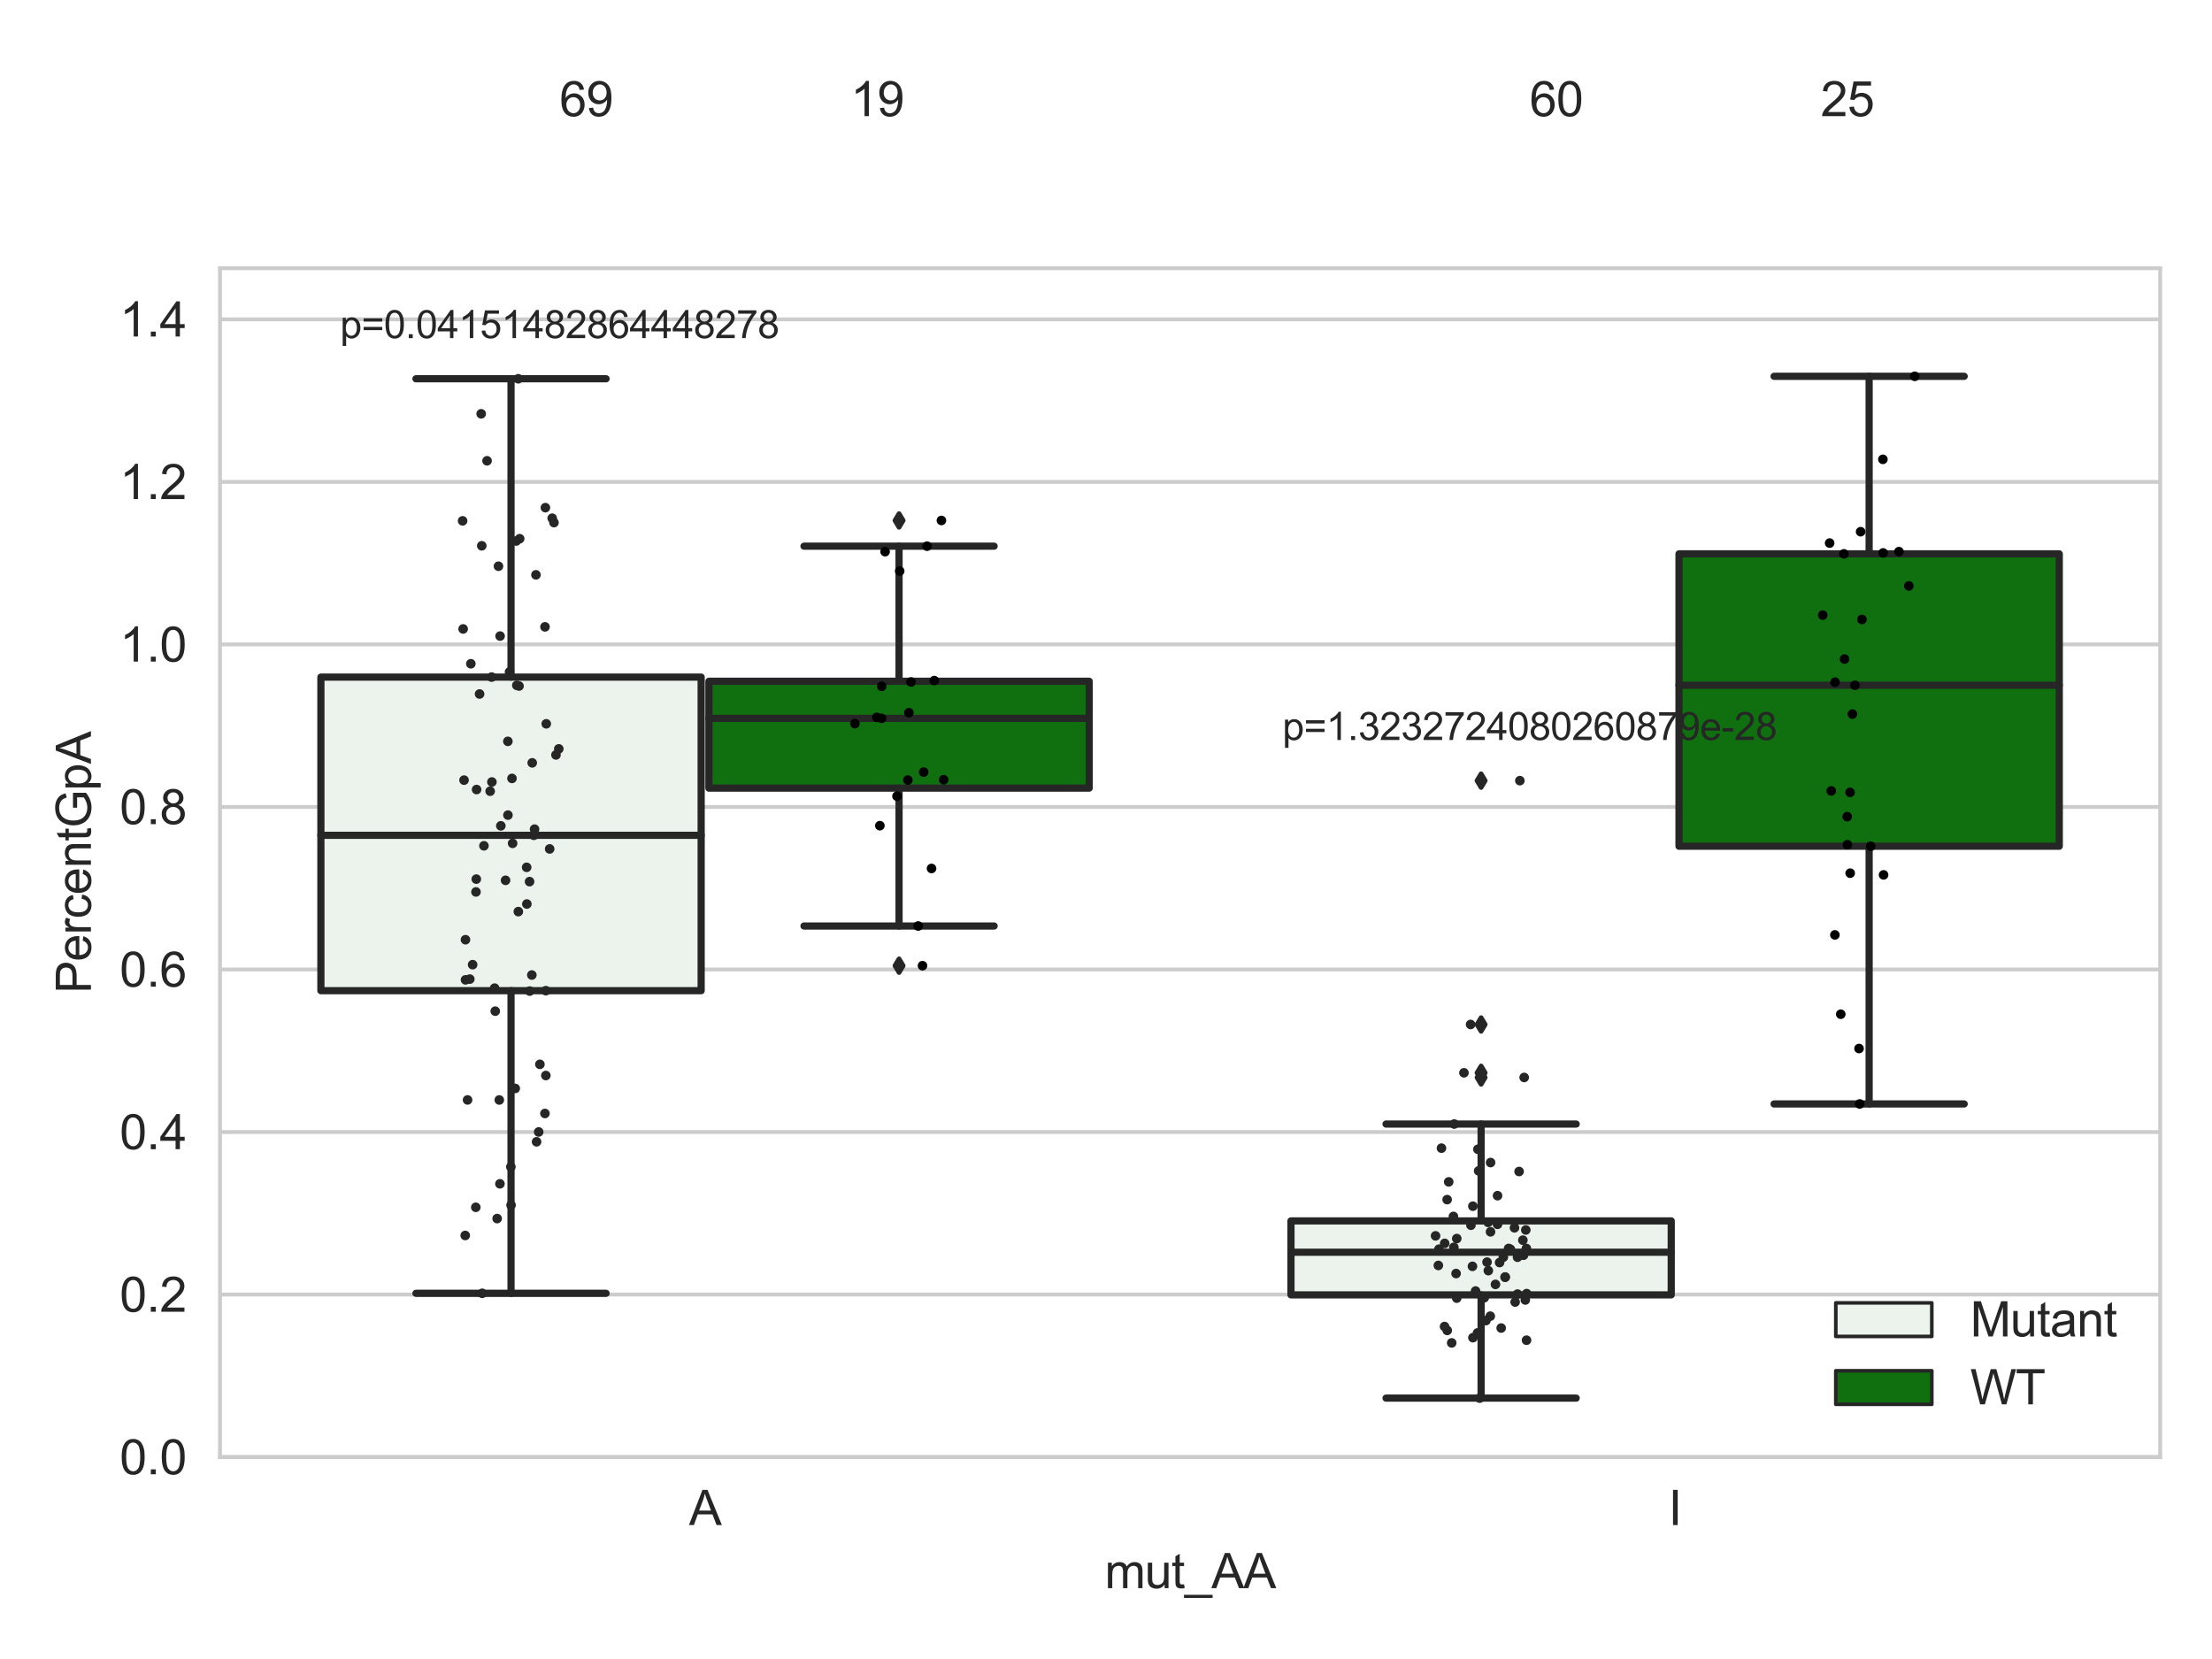 <?xml version="1.0" encoding="utf-8" standalone="no"?>
<!DOCTYPE svg PUBLIC "-//W3C//DTD SVG 1.1//EN"
  "http://www.w3.org/Graphics/SVG/1.1/DTD/svg11.dtd">
<svg xmlns:xlink="http://www.w3.org/1999/xlink" width="460.8pt" height="345.6pt" viewBox="0 0 460.8 345.6" xmlns="http://www.w3.org/2000/svg" version="1.1">
 <defs>
  <style type="text/css">*{stroke-linejoin: round; stroke-linecap: butt}</style>
 </defs>
 <g id="figure_1">
  <g id="patch_1">
   <path d="M 0 345.6 
L 460.8 345.6 
L 460.8 0 
L 0 0 
z
" style="fill: #ffffff"/>
  </g>
  <g id="axes_1">
   <g id="patch_2">
    <path d="M 45.83 303.539 
L 450 303.539 
L 450 55.877 
L 45.83 55.877 
z
" style="fill: #ffffff"/>
   </g>
   <g id="matplotlib.axis_1">
    <g id="xtick_1">
     <g id="text_1">
      <!-- A -->
      <g style="fill: #262626" transform="translate(143.537 317.697)scale(0.1 -0.1)">
       <defs>
        <path id="ArialMT-41" d="M -9 0 
L 1750 4581 
L 2403 4581 
L 4278 0 
L 3588 0 
L 3053 1388 
L 1138 1388 
L 634 0 
L -9 0 
z
M 1313 1881 
L 2866 1881 
L 2388 3150 
Q 2169 3728 2063 4100 
Q 1975 3659 1816 3225 
L 1313 1881 
z
" transform="scale(0.016)"/>
       </defs>
       <use xlink:href="#ArialMT-41"/>
      </g>
     </g>
    </g>
    <g id="xtick_2">
     <g id="text_2">
      <!-- I -->
      <g style="fill: #262626" transform="translate(347.568 317.697)scale(0.1 -0.1)">
       <defs>
        <path id="ArialMT-49" d="M 597 0 
L 597 4581 
L 1203 4581 
L 1203 0 
L 597 0 
z
" transform="scale(0.016)"/>
       </defs>
       <use xlink:href="#ArialMT-49"/>
      </g>
     </g>
    </g>
    <g id="text_3">
     <!-- mut_AA -->
     <g style="fill: #262626" transform="translate(230.13 330.842)scale(0.1 -0.1)">
      <defs>
       <path id="ArialMT-6d" d="M 422 0 
L 422 3319 
L 925 3319 
L 925 2853 
Q 1081 3097 1340 3245 
Q 1600 3394 1931 3394 
Q 2300 3394 2536 3241 
Q 2772 3088 2869 2813 
Q 3263 3394 3894 3394 
Q 4388 3394 4653 3120 
Q 4919 2847 4919 2278 
L 4919 0 
L 4359 0 
L 4359 2091 
Q 4359 2428 4304 2576 
Q 4250 2725 4106 2815 
Q 3963 2906 3769 2906 
Q 3419 2906 3187 2673 
Q 2956 2441 2956 1928 
L 2956 0 
L 2394 0 
L 2394 2156 
Q 2394 2531 2256 2718 
Q 2119 2906 1806 2906 
Q 1569 2906 1367 2781 
Q 1166 2656 1075 2415 
Q 984 2175 984 1722 
L 984 0 
L 422 0 
z
" transform="scale(0.016)"/>
       <path id="ArialMT-75" d="M 2597 0 
L 2597 488 
Q 2209 -75 1544 -75 
Q 1250 -75 995 37 
Q 741 150 617 320 
Q 494 491 444 738 
Q 409 903 409 1263 
L 409 3319 
L 972 3319 
L 972 1478 
Q 972 1038 1006 884 
Q 1059 663 1231 536 
Q 1403 409 1656 409 
Q 1909 409 2131 539 
Q 2353 669 2445 892 
Q 2538 1116 2538 1541 
L 2538 3319 
L 3100 3319 
L 3100 0 
L 2597 0 
z
" transform="scale(0.016)"/>
       <path id="ArialMT-74" d="M 1650 503 
L 1731 6 
Q 1494 -44 1306 -44 
Q 1000 -44 831 53 
Q 663 150 594 308 
Q 525 466 525 972 
L 525 2881 
L 113 2881 
L 113 3319 
L 525 3319 
L 525 4141 
L 1084 4478 
L 1084 3319 
L 1650 3319 
L 1650 2881 
L 1084 2881 
L 1084 941 
Q 1084 700 1114 631 
Q 1144 563 1211 522 
Q 1278 481 1403 481 
Q 1497 481 1650 503 
z
" transform="scale(0.016)"/>
       <path id="ArialMT-5f" d="M -97 -1272 
L -97 -866 
L 3631 -866 
L 3631 -1272 
L -97 -1272 
z
" transform="scale(0.016)"/>
      </defs>
      <use xlink:href="#ArialMT-6d"/>
      <use xlink:href="#ArialMT-75" x="83.301"/>
      <use xlink:href="#ArialMT-74" x="138.916"/>
      <use xlink:href="#ArialMT-5f" x="166.699"/>
      <use xlink:href="#ArialMT-41" x="222.314"/>
      <use xlink:href="#ArialMT-41" x="289.014"/>
     </g>
    </g>
   </g>
   <g id="matplotlib.axis_2">
    <g id="ytick_1">
     <g id="line2d_1">
      <path d="M 45.83 303.539 
L 450 303.539 
" clip-path="url(#p8cd2ee1b83)" style="fill: none; stroke: #cccccc; stroke-width: 0.8; stroke-linecap: round"/>
     </g>
     <g id="text_4">
      <!-- 0.0 -->
      <g style="fill: #262626" transform="translate(24.93 307.118)scale(0.1 -0.1)">
       <defs>
        <path id="ArialMT-30" d="M 266 2259 
Q 266 3072 433 3567 
Q 600 4063 929 4331 
Q 1259 4600 1759 4600 
Q 2128 4600 2406 4451 
Q 2684 4303 2865 4023 
Q 3047 3744 3150 3342 
Q 3253 2941 3253 2259 
Q 3253 1453 3087 958 
Q 2922 463 2592 192 
Q 2263 -78 1759 -78 
Q 1097 -78 719 397 
Q 266 969 266 2259 
z
M 844 2259 
Q 844 1131 1108 757 
Q 1372 384 1759 384 
Q 2147 384 2411 759 
Q 2675 1134 2675 2259 
Q 2675 3391 2411 3762 
Q 2147 4134 1753 4134 
Q 1366 4134 1134 3806 
Q 844 3388 844 2259 
z
" transform="scale(0.016)"/>
        <path id="ArialMT-2e" d="M 581 0 
L 581 641 
L 1222 641 
L 1222 0 
L 581 0 
z
" transform="scale(0.016)"/>
       </defs>
       <use xlink:href="#ArialMT-30"/>
       <use xlink:href="#ArialMT-2e" x="55.615"/>
       <use xlink:href="#ArialMT-30" x="83.398"/>
      </g>
     </g>
    </g>
    <g id="ytick_2">
     <g id="line2d_2">
      <path d="M 45.83 269.68 
L 450 269.68 
" clip-path="url(#p8cd2ee1b83)" style="fill: none; stroke: #cccccc; stroke-width: 0.8; stroke-linecap: round"/>
     </g>
     <g id="text_5">
      <!-- 0.2 -->
      <g style="fill: #262626" transform="translate(24.93 273.259)scale(0.1 -0.1)">
       <defs>
        <path id="ArialMT-32" d="M 3222 541 
L 3222 0 
L 194 0 
Q 188 203 259 391 
Q 375 700 629 1000 
Q 884 1300 1366 1694 
Q 2113 2306 2375 2664 
Q 2638 3022 2638 3341 
Q 2638 3675 2398 3904 
Q 2159 4134 1775 4134 
Q 1369 4134 1125 3890 
Q 881 3647 878 3216 
L 300 3275 
Q 359 3922 746 4261 
Q 1134 4600 1788 4600 
Q 2447 4600 2831 4234 
Q 3216 3869 3216 3328 
Q 3216 3053 3103 2787 
Q 2991 2522 2730 2228 
Q 2469 1934 1863 1422 
Q 1356 997 1212 845 
Q 1069 694 975 541 
L 3222 541 
z
" transform="scale(0.016)"/>
       </defs>
       <use xlink:href="#ArialMT-30"/>
       <use xlink:href="#ArialMT-2e" x="55.615"/>
       <use xlink:href="#ArialMT-32" x="83.398"/>
      </g>
     </g>
    </g>
    <g id="ytick_3">
     <g id="line2d_3">
      <path d="M 45.83 235.82 
L 450 235.82 
" clip-path="url(#p8cd2ee1b83)" style="fill: none; stroke: #cccccc; stroke-width: 0.8; stroke-linecap: round"/>
     </g>
     <g id="text_6">
      <!-- 0.4 -->
      <g style="fill: #262626" transform="translate(24.93 239.399)scale(0.1 -0.1)">
       <defs>
        <path id="ArialMT-34" d="M 2069 0 
L 2069 1097 
L 81 1097 
L 81 1613 
L 2172 4581 
L 2631 4581 
L 2631 1613 
L 3250 1613 
L 3250 1097 
L 2631 1097 
L 2631 0 
L 2069 0 
z
M 2069 1613 
L 2069 3678 
L 634 1613 
L 2069 1613 
z
" transform="scale(0.016)"/>
       </defs>
       <use xlink:href="#ArialMT-30"/>
       <use xlink:href="#ArialMT-2e" x="55.615"/>
       <use xlink:href="#ArialMT-34" x="83.398"/>
      </g>
     </g>
    </g>
    <g id="ytick_4">
     <g id="line2d_4">
      <path d="M 45.83 201.961 
L 450 201.961 
" clip-path="url(#p8cd2ee1b83)" style="fill: none; stroke: #cccccc; stroke-width: 0.8; stroke-linecap: round"/>
     </g>
     <g id="text_7">
      <!-- 0.6 -->
      <g style="fill: #262626" transform="translate(24.93 205.54)scale(0.1 -0.1)">
       <defs>
        <path id="ArialMT-36" d="M 3184 3459 
L 2625 3416 
Q 2550 3747 2413 3897 
Q 2184 4138 1850 4138 
Q 1581 4138 1378 3988 
Q 1113 3794 959 3422 
Q 806 3050 800 2363 
Q 1003 2672 1297 2822 
Q 1591 2972 1913 2972 
Q 2475 2972 2870 2558 
Q 3266 2144 3266 1488 
Q 3266 1056 3080 686 
Q 2894 316 2569 119 
Q 2244 -78 1831 -78 
Q 1128 -78 684 439 
Q 241 956 241 2144 
Q 241 3472 731 4075 
Q 1159 4600 1884 4600 
Q 2425 4600 2770 4297 
Q 3116 3994 3184 3459 
z
M 888 1484 
Q 888 1194 1011 928 
Q 1134 663 1356 523 
Q 1578 384 1822 384 
Q 2178 384 2434 671 
Q 2691 959 2691 1453 
Q 2691 1928 2437 2201 
Q 2184 2475 1800 2475 
Q 1419 2475 1153 2201 
Q 888 1928 888 1484 
z
" transform="scale(0.016)"/>
       </defs>
       <use xlink:href="#ArialMT-30"/>
       <use xlink:href="#ArialMT-2e" x="55.615"/>
       <use xlink:href="#ArialMT-36" x="83.398"/>
      </g>
     </g>
    </g>
    <g id="ytick_5">
     <g id="line2d_5">
      <path d="M 45.83 168.102 
L 450 168.102 
" clip-path="url(#p8cd2ee1b83)" style="fill: none; stroke: #cccccc; stroke-width: 0.8; stroke-linecap: round"/>
     </g>
     <g id="text_8">
      <!-- 0.8 -->
      <g style="fill: #262626" transform="translate(24.93 171.681)scale(0.1 -0.1)">
       <defs>
        <path id="ArialMT-38" d="M 1131 2484 
Q 781 2613 612 2850 
Q 444 3088 444 3419 
Q 444 3919 803 4259 
Q 1163 4600 1759 4600 
Q 2359 4600 2725 4251 
Q 3091 3903 3091 3403 
Q 3091 3084 2923 2848 
Q 2756 2613 2416 2484 
Q 2838 2347 3058 2040 
Q 3278 1734 3278 1309 
Q 3278 722 2862 322 
Q 2447 -78 1769 -78 
Q 1091 -78 675 323 
Q 259 725 259 1325 
Q 259 1772 486 2073 
Q 713 2375 1131 2484 
z
M 1019 3438 
Q 1019 3113 1228 2906 
Q 1438 2700 1772 2700 
Q 2097 2700 2305 2904 
Q 2513 3109 2513 3406 
Q 2513 3716 2298 3927 
Q 2084 4138 1766 4138 
Q 1444 4138 1231 3931 
Q 1019 3725 1019 3438 
z
M 838 1322 
Q 838 1081 952 856 
Q 1066 631 1291 507 
Q 1516 384 1775 384 
Q 2178 384 2440 643 
Q 2703 903 2703 1303 
Q 2703 1709 2433 1975 
Q 2163 2241 1756 2241 
Q 1359 2241 1098 1978 
Q 838 1716 838 1322 
z
" transform="scale(0.016)"/>
       </defs>
       <use xlink:href="#ArialMT-30"/>
       <use xlink:href="#ArialMT-2e" x="55.615"/>
       <use xlink:href="#ArialMT-38" x="83.398"/>
      </g>
     </g>
    </g>
    <g id="ytick_6">
     <g id="line2d_6">
      <path d="M 45.83 134.243 
L 450 134.243 
" clip-path="url(#p8cd2ee1b83)" style="fill: none; stroke: #cccccc; stroke-width: 0.8; stroke-linecap: round"/>
     </g>
     <g id="text_9">
      <!-- 1.0 -->
      <g style="fill: #262626" transform="translate(24.93 137.822)scale(0.1 -0.1)">
       <defs>
        <path id="ArialMT-31" d="M 2384 0 
L 1822 0 
L 1822 3584 
Q 1619 3391 1289 3197 
Q 959 3003 697 2906 
L 697 3450 
Q 1169 3672 1522 3987 
Q 1875 4303 2022 4600 
L 2384 4600 
L 2384 0 
z
" transform="scale(0.016)"/>
       </defs>
       <use xlink:href="#ArialMT-31"/>
       <use xlink:href="#ArialMT-2e" x="55.615"/>
       <use xlink:href="#ArialMT-30" x="83.398"/>
      </g>
     </g>
    </g>
    <g id="ytick_7">
     <g id="line2d_7">
      <path d="M 45.83 100.384 
L 450 100.384 
" clip-path="url(#p8cd2ee1b83)" style="fill: none; stroke: #cccccc; stroke-width: 0.8; stroke-linecap: round"/>
     </g>
     <g id="text_10">
      <!-- 1.2 -->
      <g style="fill: #262626" transform="translate(24.93 103.963)scale(0.1 -0.1)">
       <use xlink:href="#ArialMT-31"/>
       <use xlink:href="#ArialMT-2e" x="55.615"/>
       <use xlink:href="#ArialMT-32" x="83.398"/>
      </g>
     </g>
    </g>
    <g id="ytick_8">
     <g id="line2d_8">
      <path d="M 45.83 66.525 
L 450 66.525 
" clip-path="url(#p8cd2ee1b83)" style="fill: none; stroke: #cccccc; stroke-width: 0.8; stroke-linecap: round"/>
     </g>
     <g id="text_11">
      <!-- 1.4 -->
      <g style="fill: #262626" transform="translate(24.93 70.104)scale(0.1 -0.1)">
       <use xlink:href="#ArialMT-31"/>
       <use xlink:href="#ArialMT-2e" x="55.615"/>
       <use xlink:href="#ArialMT-34" x="83.398"/>
      </g>
     </g>
    </g>
    <g id="text_12">
     <!-- PercentGpA -->
     <g style="fill: #262626" transform="translate(18.942 206.943)rotate(-90)scale(0.1 -0.1)">
      <defs>
       <path id="ArialMT-50" d="M 494 0 
L 494 4581 
L 2222 4581 
Q 2678 4581 2919 4538 
Q 3256 4481 3484 4323 
Q 3713 4166 3852 3881 
Q 3991 3597 3991 3256 
Q 3991 2672 3619 2267 
Q 3247 1863 2275 1863 
L 1100 1863 
L 1100 0 
L 494 0 
z
M 1100 2403 
L 2284 2403 
Q 2872 2403 3119 2622 
Q 3366 2841 3366 3238 
Q 3366 3525 3220 3729 
Q 3075 3934 2838 4000 
Q 2684 4041 2272 4041 
L 1100 4041 
L 1100 2403 
z
" transform="scale(0.016)"/>
       <path id="ArialMT-65" d="M 2694 1069 
L 3275 997 
Q 3138 488 2766 206 
Q 2394 -75 1816 -75 
Q 1088 -75 661 373 
Q 234 822 234 1631 
Q 234 2469 665 2931 
Q 1097 3394 1784 3394 
Q 2450 3394 2872 2941 
Q 3294 2488 3294 1666 
Q 3294 1616 3291 1516 
L 816 1516 
Q 847 969 1125 678 
Q 1403 388 1819 388 
Q 2128 388 2347 550 
Q 2566 713 2694 1069 
z
M 847 1978 
L 2700 1978 
Q 2663 2397 2488 2606 
Q 2219 2931 1791 2931 
Q 1403 2931 1139 2672 
Q 875 2413 847 1978 
z
" transform="scale(0.016)"/>
       <path id="ArialMT-72" d="M 416 0 
L 416 3319 
L 922 3319 
L 922 2816 
Q 1116 3169 1280 3281 
Q 1444 3394 1641 3394 
Q 1925 3394 2219 3213 
L 2025 2691 
Q 1819 2813 1613 2813 
Q 1428 2813 1281 2702 
Q 1134 2591 1072 2394 
Q 978 2094 978 1738 
L 978 0 
L 416 0 
z
" transform="scale(0.016)"/>
       <path id="ArialMT-63" d="M 2588 1216 
L 3141 1144 
Q 3050 572 2676 248 
Q 2303 -75 1759 -75 
Q 1078 -75 664 370 
Q 250 816 250 1647 
Q 250 2184 428 2587 
Q 606 2991 970 3192 
Q 1334 3394 1763 3394 
Q 2303 3394 2647 3120 
Q 2991 2847 3088 2344 
L 2541 2259 
Q 2463 2594 2264 2762 
Q 2066 2931 1784 2931 
Q 1359 2931 1093 2626 
Q 828 2322 828 1663 
Q 828 994 1084 691 
Q 1341 388 1753 388 
Q 2084 388 2306 591 
Q 2528 794 2588 1216 
z
" transform="scale(0.016)"/>
       <path id="ArialMT-6e" d="M 422 0 
L 422 3319 
L 928 3319 
L 928 2847 
Q 1294 3394 1984 3394 
Q 2284 3394 2536 3286 
Q 2788 3178 2913 3003 
Q 3038 2828 3088 2588 
Q 3119 2431 3119 2041 
L 3119 0 
L 2556 0 
L 2556 2019 
Q 2556 2363 2490 2533 
Q 2425 2703 2258 2804 
Q 2091 2906 1866 2906 
Q 1506 2906 1245 2678 
Q 984 2450 984 1813 
L 984 0 
L 422 0 
z
" transform="scale(0.016)"/>
       <path id="ArialMT-47" d="M 2638 1797 
L 2638 2334 
L 4578 2338 
L 4578 638 
Q 4131 281 3656 101 
Q 3181 -78 2681 -78 
Q 2006 -78 1454 211 
Q 903 500 622 1047 
Q 341 1594 341 2269 
Q 341 2938 620 3517 
Q 900 4097 1425 4378 
Q 1950 4659 2634 4659 
Q 3131 4659 3532 4498 
Q 3934 4338 4162 4050 
Q 4391 3763 4509 3300 
L 3963 3150 
Q 3859 3500 3706 3700 
Q 3553 3900 3268 4020 
Q 2984 4141 2638 4141 
Q 2222 4141 1919 4014 
Q 1616 3888 1430 3681 
Q 1244 3475 1141 3228 
Q 966 2803 966 2306 
Q 966 1694 1177 1281 
Q 1388 869 1791 669 
Q 2194 469 2647 469 
Q 3041 469 3416 620 
Q 3791 772 3984 944 
L 3984 1797 
L 2638 1797 
z
" transform="scale(0.016)"/>
       <path id="ArialMT-70" d="M 422 -1272 
L 422 3319 
L 934 3319 
L 934 2888 
Q 1116 3141 1344 3267 
Q 1572 3394 1897 3394 
Q 2322 3394 2647 3175 
Q 2972 2956 3137 2557 
Q 3303 2159 3303 1684 
Q 3303 1175 3120 767 
Q 2938 359 2589 142 
Q 2241 -75 1856 -75 
Q 1575 -75 1351 44 
Q 1128 163 984 344 
L 984 -1272 
L 422 -1272 
z
M 931 1641 
Q 931 1000 1190 694 
Q 1450 388 1819 388 
Q 2194 388 2461 705 
Q 2728 1022 2728 1688 
Q 2728 2322 2467 2637 
Q 2206 2953 1844 2953 
Q 1484 2953 1207 2617 
Q 931 2281 931 1641 
z
" transform="scale(0.016)"/>
      </defs>
      <use xlink:href="#ArialMT-50"/>
      <use xlink:href="#ArialMT-65" x="66.699"/>
      <use xlink:href="#ArialMT-72" x="122.314"/>
      <use xlink:href="#ArialMT-63" x="155.615"/>
      <use xlink:href="#ArialMT-65" x="205.615"/>
      <use xlink:href="#ArialMT-6e" x="261.23"/>
      <use xlink:href="#ArialMT-74" x="316.846"/>
      <use xlink:href="#ArialMT-47" x="344.629"/>
      <use xlink:href="#ArialMT-70" x="422.412"/>
      <use xlink:href="#ArialMT-41" x="478.027"/>
     </g>
    </g>
   </g>
   <g id="patch_3">
    <path d="M 66.847 206.378 
L 146.064 206.378 
L 146.064 141.049 
L 66.847 141.049 
L 66.847 206.378 
z
" clip-path="url(#p8cd2ee1b83)" style="fill: #ecf2ec; stroke: #262626; stroke-width: 1.5; stroke-linejoin: miter"/>
   </g>
   <g id="patch_4">
    <path d="M 147.681 164.181 
L 226.898 164.181 
L 226.898 141.92 
L 147.681 141.92 
L 147.681 164.181 
z
" clip-path="url(#p8cd2ee1b83)" style="fill: #107010; stroke: #262626; stroke-width: 1.5; stroke-linejoin: miter"/>
   </g>
   <g id="patch_5">
    <path d="M 268.932 269.744 
L 348.149 269.744 
L 348.149 254.335 
L 268.932 254.335 
L 268.932 269.744 
z
" clip-path="url(#p8cd2ee1b83)" style="fill: #ecf2ec; stroke: #262626; stroke-width: 1.5; stroke-linejoin: miter"/>
   </g>
   <g id="patch_6">
    <path d="M 349.766 176.286 
L 428.983 176.286 
L 428.983 115.377 
L 349.766 115.377 
L 349.766 176.286 
z
" clip-path="url(#p8cd2ee1b83)" style="fill: #107010; stroke: #262626; stroke-width: 1.5; stroke-linejoin: miter"/>
   </g>
   <g id="patch_7">
    <path d="M 146.873 303.539 
L 146.873 303.539 
L 146.873 303.539 
L 146.873 303.539 
z
" clip-path="url(#p8cd2ee1b83)" style="fill: #ecf2ec; stroke: #262626; stroke-width: 0.75; stroke-linejoin: miter"/>
   </g>
   <g id="patch_8">
    <path d="M 146.873 303.539 
L 146.873 303.539 
L 146.873 303.539 
L 146.873 303.539 
z
" clip-path="url(#p8cd2ee1b83)" style="fill: #107010; stroke: #262626; stroke-width: 0.75; stroke-linejoin: miter"/>
   </g>
   <g id="PathCollection_1"/>
   <g id="PathCollection_2"/>
   <g id="line2d_9">
    <path d="M 106.456 206.378 
L 106.456 269.421 
" clip-path="url(#p8cd2ee1b83)" style="fill: none; stroke: #262626; stroke-width: 1.5; stroke-linecap: round"/>
   </g>
   <g id="line2d_10">
    <path d="M 106.456 141.049 
L 106.456 78.905 
" clip-path="url(#p8cd2ee1b83)" style="fill: none; stroke: #262626; stroke-width: 1.5; stroke-linecap: round"/>
   </g>
   <g id="line2d_11">
    <path d="M 86.651 269.421 
L 126.26 269.421 
" clip-path="url(#p8cd2ee1b83)" style="fill: none; stroke: #262626; stroke-width: 1.5; stroke-linecap: round"/>
   </g>
   <g id="line2d_12">
    <path d="M 86.651 78.905 
L 126.26 78.905 
" clip-path="url(#p8cd2ee1b83)" style="fill: none; stroke: #262626; stroke-width: 1.5; stroke-linecap: round"/>
   </g>
   <g id="line2d_13"/>
   <g id="line2d_14">
    <path d="M 187.29 164.181 
L 187.29 192.904 
" clip-path="url(#p8cd2ee1b83)" style="fill: none; stroke: #262626; stroke-width: 1.5; stroke-linecap: round"/>
   </g>
   <g id="line2d_15">
    <path d="M 187.29 141.92 
L 187.29 113.779 
" clip-path="url(#p8cd2ee1b83)" style="fill: none; stroke: #262626; stroke-width: 1.5; stroke-linecap: round"/>
   </g>
   <g id="line2d_16">
    <path d="M 167.485 192.904 
L 207.094 192.904 
" clip-path="url(#p8cd2ee1b83)" style="fill: none; stroke: #262626; stroke-width: 1.5; stroke-linecap: round"/>
   </g>
   <g id="line2d_17">
    <path d="M 167.485 113.779 
L 207.094 113.779 
" clip-path="url(#p8cd2ee1b83)" style="fill: none; stroke: #262626; stroke-width: 1.5; stroke-linecap: round"/>
   </g>
   <g id="line2d_18">
    <defs>
     <path id="m262730abd7" d="M -0 1.414 
L 0.849 0 
L 0 -1.414 
L -0.849 -0 
z
" style="stroke: #262626; stroke-linejoin: miter"/>
    </defs>
    <g clip-path="url(#p8cd2ee1b83)">
     <use xlink:href="#m262730abd7" x="187.29" y="201.171" style="fill: #262626; stroke: #262626; stroke-linejoin: miter"/>
     <use xlink:href="#m262730abd7" x="187.29" y="108.421" style="fill: #262626; stroke: #262626; stroke-linejoin: miter"/>
    </g>
   </g>
   <g id="line2d_19">
    <path d="M 308.541 269.744 
L 308.541 291.255 
" clip-path="url(#p8cd2ee1b83)" style="fill: none; stroke: #262626; stroke-width: 1.5; stroke-linecap: round"/>
   </g>
   <g id="line2d_20">
    <path d="M 308.541 254.335 
L 308.541 234.158 
" clip-path="url(#p8cd2ee1b83)" style="fill: none; stroke: #262626; stroke-width: 1.5; stroke-linecap: round"/>
   </g>
   <g id="line2d_21">
    <path d="M 288.736 291.255 
L 328.345 291.255 
" clip-path="url(#p8cd2ee1b83)" style="fill: none; stroke: #262626; stroke-width: 1.5; stroke-linecap: round"/>
   </g>
   <g id="line2d_22">
    <path d="M 288.736 234.158 
L 328.345 234.158 
" clip-path="url(#p8cd2ee1b83)" style="fill: none; stroke: #262626; stroke-width: 1.5; stroke-linecap: round"/>
   </g>
   <g id="line2d_23">
    <g clip-path="url(#p8cd2ee1b83)">
     <use xlink:href="#m262730abd7" x="308.541" y="224.458" style="fill: #262626; stroke: #262626; stroke-linejoin: miter"/>
     <use xlink:href="#m262730abd7" x="308.541" y="162.623" style="fill: #262626; stroke: #262626; stroke-linejoin: miter"/>
     <use xlink:href="#m262730abd7" x="308.541" y="223.486" style="fill: #262626; stroke: #262626; stroke-linejoin: miter"/>
     <use xlink:href="#m262730abd7" x="308.541" y="213.419" style="fill: #262626; stroke: #262626; stroke-linejoin: miter"/>
    </g>
   </g>
   <g id="line2d_24">
    <path d="M 389.375 176.286 
L 389.375 229.975 
" clip-path="url(#p8cd2ee1b83)" style="fill: none; stroke: #262626; stroke-width: 1.5; stroke-linecap: round"/>
   </g>
   <g id="line2d_25">
    <path d="M 389.375 115.377 
L 389.375 78.391 
" clip-path="url(#p8cd2ee1b83)" style="fill: none; stroke: #262626; stroke-width: 1.5; stroke-linecap: round"/>
   </g>
   <g id="line2d_26">
    <path d="M 369.57 229.975 
L 409.179 229.975 
" clip-path="url(#p8cd2ee1b83)" style="fill: none; stroke: #262626; stroke-width: 1.5; stroke-linecap: round"/>
   </g>
   <g id="line2d_27">
    <path d="M 369.57 78.391 
L 409.179 78.391 
" clip-path="url(#p8cd2ee1b83)" style="fill: none; stroke: #262626; stroke-width: 1.5; stroke-linecap: round"/>
   </g>
   <g id="line2d_28"/>
   <g id="line2d_29">
    <path d="M 66.847 174.005 
L 146.064 174.005 
" clip-path="url(#p8cd2ee1b83)" style="fill: none; stroke: #262626; stroke-width: 1.5; stroke-linecap: round"/>
   </g>
   <g id="line2d_30">
    <path d="M 147.681 149.639 
L 226.898 149.639 
" clip-path="url(#p8cd2ee1b83)" style="fill: none; stroke: #262626; stroke-width: 1.5; stroke-linecap: round"/>
   </g>
   <g id="line2d_31">
    <path d="M 268.932 260.867 
L 348.149 260.867 
" clip-path="url(#p8cd2ee1b83)" style="fill: none; stroke: #262626; stroke-width: 1.5; stroke-linecap: round"/>
   </g>
   <g id="line2d_32">
    <path d="M 349.766 142.754 
L 428.983 142.754 
" clip-path="url(#p8cd2ee1b83)" style="fill: none; stroke: #262626; stroke-width: 1.5; stroke-linecap: round"/>
   </g>
   <g id="patch_9">
    <path d="M 45.83 303.539 
L 45.83 55.877 
" style="fill: none; stroke: #cccccc; stroke-width: 0.8; stroke-linejoin: miter; stroke-linecap: square"/>
   </g>
   <g id="patch_10">
    <path d="M 450 303.539 
L 450 55.877 
" style="fill: none; stroke: #cccccc; stroke-width: 0.8; stroke-linejoin: miter; stroke-linecap: square"/>
   </g>
   <g id="patch_11">
    <path d="M 45.83 303.539 
L 450 303.539 
" style="fill: none; stroke: #cccccc; stroke-width: 0.8; stroke-linejoin: miter; stroke-linecap: square"/>
   </g>
   <g id="patch_12">
    <path d="M 45.83 55.877 
L 450 55.877 
" style="fill: none; stroke: #cccccc; stroke-width: 0.8; stroke-linejoin: miter; stroke-linecap: square"/>
   </g>
   <g id="PathCollection_3">
    <defs>
     <path id="C0_0_e184533956" d="M 0 1 
C 0.265 1 0.52 0.895 0.707 0.707 
C 0.895 0.52 1 0.265 1 -0 
C 1 -0.265 0.895 -0.52 0.707 -0.707 
C 0.52 -0.895 0.265 -1 0 -1 
C -0.265 -1 -0.52 -0.895 -0.707 -0.707 
C -0.895 -0.52 -1 -0.265 -1 0 
C -1 0.265 -0.895 0.52 -0.707 0.707 
C -0.52 0.895 -0.265 1 0 1 
z
"/>
    </defs>
    <g clip-path="url(#p8cd2ee1b83)">
     <use xlink:href="#C0_0_e184533956" x="108.257" y="112.223" style="fill: #262626"/>
    </g>
    <g clip-path="url(#p8cd2ee1b83)">
     <use xlink:href="#C0_0_e184533956" x="107.331" y="226.739" style="fill: #262626"/>
    </g>
    <g clip-path="url(#p8cd2ee1b83)">
     <use xlink:href="#C0_0_e184533956" x="98.457" y="200.957" style="fill: #262626"/>
    </g>
    <g clip-path="url(#p8cd2ee1b83)">
     <use xlink:href="#C0_0_e184533956" x="113.52" y="231.958" style="fill: #262626"/>
    </g>
    <g clip-path="url(#p8cd2ee1b83)">
     <use xlink:href="#C0_0_e184533956" x="110.349" y="206.464" style="fill: #262626"/>
    </g>
    <g clip-path="url(#p8cd2ee1b83)">
     <use xlink:href="#C0_0_e184533956" x="115.403" y="108.866" style="fill: #262626"/>
    </g>
    <g clip-path="url(#p8cd2ee1b83)">
     <use xlink:href="#C0_0_e184533956" x="107.539" y="112.701" style="fill: #262626"/>
    </g>
    <g clip-path="url(#p8cd2ee1b83)">
     <use xlink:href="#C0_0_e184533956" x="104.176" y="132.507" style="fill: #262626"/>
    </g>
    <g clip-path="url(#p8cd2ee1b83)">
     <use xlink:href="#C0_0_e184533956" x="96.37" y="108.503" style="fill: #262626"/>
    </g>
    <g clip-path="url(#p8cd2ee1b83)">
     <use xlink:href="#C0_0_e184533956" x="102.411" y="141.049" style="fill: #262626"/>
    </g>
    <g clip-path="url(#p8cd2ee1b83)">
     <use xlink:href="#C0_0_e184533956" x="115.031" y="107.957" style="fill: #262626"/>
    </g>
    <g clip-path="url(#p8cd2ee1b83)">
     <use xlink:href="#C0_0_e184533956" x="106.784" y="175.681" style="fill: #262626"/>
    </g>
    <g clip-path="url(#p8cd2ee1b83)">
     <use xlink:href="#C0_0_e184533956" x="113.707" y="206.378" style="fill: #262626"/>
    </g>
    <g clip-path="url(#p8cd2ee1b83)">
     <use xlink:href="#C0_0_e184533956" x="96.669" y="162.517" style="fill: #262626"/>
    </g>
    <g clip-path="url(#p8cd2ee1b83)">
     <use xlink:href="#C0_0_e184533956" x="113.797" y="150.784" style="fill: #262626"/>
    </g>
    <g clip-path="url(#p8cd2ee1b83)">
     <use xlink:href="#C0_0_e184533956" x="102.109" y="164.822" style="fill: #262626"/>
    </g>
    <g clip-path="url(#p8cd2ee1b83)">
     <use xlink:href="#C0_0_e184533956" x="114.504" y="176.847" style="fill: #262626"/>
    </g>
    <g clip-path="url(#p8cd2ee1b83)">
     <use xlink:href="#C0_0_e184533956" x="102.472" y="162.902" style="fill: #262626"/>
    </g>
    <g clip-path="url(#p8cd2ee1b83)">
     <use xlink:href="#C0_0_e184533956" x="99.221" y="183.136" style="fill: #262626"/>
    </g>
    <g clip-path="url(#p8cd2ee1b83)">
     <use xlink:href="#C0_0_e184533956" x="100.816" y="176.196" style="fill: #262626"/>
    </g>
    <g clip-path="url(#p8cd2ee1b83)">
     <use xlink:href="#C0_0_e184533956" x="96.968" y="195.76" style="fill: #262626"/>
    </g>
    <g clip-path="url(#p8cd2ee1b83)">
     <use xlink:href="#C0_0_e184533956" x="99.906" y="144.574" style="fill: #262626"/>
    </g>
    <g clip-path="url(#p8cd2ee1b83)">
     <use xlink:href="#C0_0_e184533956" x="112.221" y="235.808" style="fill: #262626"/>
    </g>
    <g clip-path="url(#p8cd2ee1b83)">
     <use xlink:href="#C0_0_e184533956" x="106.657" y="162.158" style="fill: #262626"/>
    </g>
    <g clip-path="url(#p8cd2ee1b83)">
     <use xlink:href="#C0_0_e184533956" x="105.814" y="169.802" style="fill: #262626"/>
    </g>
    <g clip-path="url(#p8cd2ee1b83)">
     <use xlink:href="#C0_0_e184533956" x="99.28" y="164.475" style="fill: #262626"/>
    </g>
    <g clip-path="url(#p8cd2ee1b83)">
     <use xlink:href="#C0_0_e184533956" x="105.799" y="154.435" style="fill: #262626"/>
    </g>
    <g clip-path="url(#p8cd2ee1b83)">
     <use xlink:href="#C0_0_e184533956" x="113.71" y="224.052" style="fill: #262626"/>
    </g>
    <g clip-path="url(#p8cd2ee1b83)">
     <use xlink:href="#C0_0_e184533956" x="99.117" y="251.502" style="fill: #262626"/>
    </g>
    <g clip-path="url(#p8cd2ee1b83)">
     <use xlink:href="#C0_0_e184533956" x="110.872" y="158.914" style="fill: #262626"/>
    </g>
    <g clip-path="url(#p8cd2ee1b83)">
     <use xlink:href="#C0_0_e184533956" x="105.317" y="183.387" style="fill: #262626"/>
    </g>
    <g clip-path="url(#p8cd2ee1b83)">
     <use xlink:href="#C0_0_e184533956" x="104.012" y="229.146" style="fill: #262626"/>
    </g>
    <g clip-path="url(#p8cd2ee1b83)">
     <use xlink:href="#C0_0_e184533956" x="96.976" y="204.122" style="fill: #262626"/>
    </g>
    <g clip-path="url(#p8cd2ee1b83)">
     <use xlink:href="#C0_0_e184533956" x="109.754" y="188.323" style="fill: #262626"/>
    </g>
    <g clip-path="url(#p8cd2ee1b83)">
     <use xlink:href="#C0_0_e184533956" x="97.4" y="229.135" style="fill: #262626"/>
    </g>
    <g clip-path="url(#p8cd2ee1b83)">
     <use xlink:href="#C0_0_e184533956" x="108.121" y="142.912" style="fill: #262626"/>
    </g>
    <g clip-path="url(#p8cd2ee1b83)">
     <use xlink:href="#C0_0_e184533956" x="103.037" y="205.85" style="fill: #262626"/>
    </g>
    <g clip-path="url(#p8cd2ee1b83)">
     <use xlink:href="#C0_0_e184533956" x="98.086" y="138.274" style="fill: #262626"/>
    </g>
    <g clip-path="url(#p8cd2ee1b83)">
     <use xlink:href="#C0_0_e184533956" x="107.968" y="78.905" style="fill: #262626"/>
    </g>
    <g clip-path="url(#p8cd2ee1b83)">
     <use xlink:href="#C0_0_e184533956" x="100.239" y="86.202" style="fill: #262626"/>
    </g>
    <g clip-path="url(#p8cd2ee1b83)">
     <use xlink:href="#C0_0_e184533956" x="107.663" y="142.767" style="fill: #262626"/>
    </g>
    <g clip-path="url(#p8cd2ee1b83)">
     <use xlink:href="#C0_0_e184533956" x="106.144" y="139.978" style="fill: #262626"/>
    </g>
    <g clip-path="url(#p8cd2ee1b83)">
     <use xlink:href="#C0_0_e184533956" x="103.839" y="117.954" style="fill: #262626"/>
    </g>
    <g clip-path="url(#p8cd2ee1b83)">
     <use xlink:href="#C0_0_e184533956" x="100.36" y="113.699" style="fill: #262626"/>
    </g>
    <g clip-path="url(#p8cd2ee1b83)">
     <use xlink:href="#C0_0_e184533956" x="106.463" y="251.043" style="fill: #262626"/>
    </g>
    <g clip-path="url(#p8cd2ee1b83)">
     <use xlink:href="#C0_0_e184533956" x="110.318" y="183.655" style="fill: #262626"/>
    </g>
    <g clip-path="url(#p8cd2ee1b83)">
     <use xlink:href="#C0_0_e184533956" x="104.334" y="172.036" style="fill: #262626"/>
    </g>
    <g clip-path="url(#p8cd2ee1b83)">
     <use xlink:href="#C0_0_e184533956" x="96.478" y="131.019" style="fill: #262626"/>
    </g>
    <g clip-path="url(#p8cd2ee1b83)">
     <use xlink:href="#C0_0_e184533956" x="113.616" y="105.754" style="fill: #262626"/>
    </g>
    <g clip-path="url(#p8cd2ee1b83)">
     <use xlink:href="#C0_0_e184533956" x="116.405" y="156.008" style="fill: #262626"/>
    </g>
    <g clip-path="url(#p8cd2ee1b83)">
     <use xlink:href="#C0_0_e184533956" x="101.462" y="95.992" style="fill: #262626"/>
    </g>
    <g clip-path="url(#p8cd2ee1b83)">
     <use xlink:href="#C0_0_e184533956" x="103.56" y="253.848" style="fill: #262626"/>
    </g>
    <g clip-path="url(#p8cd2ee1b83)">
     <use xlink:href="#C0_0_e184533956" x="112.472" y="221.72" style="fill: #262626"/>
    </g>
    <g clip-path="url(#p8cd2ee1b83)">
     <use xlink:href="#C0_0_e184533956" x="110.791" y="203.115" style="fill: #262626"/>
    </g>
    <g clip-path="url(#p8cd2ee1b83)">
     <use xlink:href="#C0_0_e184533956" x="100.456" y="269.421" style="fill: #262626"/>
    </g>
    <g clip-path="url(#p8cd2ee1b83)">
     <use xlink:href="#C0_0_e184533956" x="113.531" y="130.586" style="fill: #262626"/>
    </g>
    <g clip-path="url(#p8cd2ee1b83)">
     <use xlink:href="#C0_0_e184533956" x="109.711" y="180.679" style="fill: #262626"/>
    </g>
    <g clip-path="url(#p8cd2ee1b83)">
     <use xlink:href="#C0_0_e184533956" x="111.779" y="237.855" style="fill: #262626"/>
    </g>
    <g clip-path="url(#p8cd2ee1b83)">
     <use xlink:href="#C0_0_e184533956" x="115.82" y="157.266" style="fill: #262626"/>
    </g>
    <g clip-path="url(#p8cd2ee1b83)">
     <use xlink:href="#C0_0_e184533956" x="97.87" y="203.966" style="fill: #262626"/>
    </g>
    <g clip-path="url(#p8cd2ee1b83)">
     <use xlink:href="#C0_0_e184533956" x="103.167" y="210.644" style="fill: #262626"/>
    </g>
    <g clip-path="url(#p8cd2ee1b83)">
     <use xlink:href="#C0_0_e184533956" x="107.979" y="189.905" style="fill: #262626"/>
    </g>
    <g clip-path="url(#p8cd2ee1b83)">
     <use xlink:href="#C0_0_e184533956" x="111.359" y="172.727" style="fill: #262626"/>
    </g>
    <g clip-path="url(#p8cd2ee1b83)">
     <use xlink:href="#C0_0_e184533956" x="111.198" y="174.005" style="fill: #262626"/>
    </g>
    <g clip-path="url(#p8cd2ee1b83)">
     <use xlink:href="#C0_0_e184533956" x="99.155" y="185.805" style="fill: #262626"/>
    </g>
    <g clip-path="url(#p8cd2ee1b83)">
     <use xlink:href="#C0_0_e184533956" x="96.914" y="257.37" style="fill: #262626"/>
    </g>
    <g clip-path="url(#p8cd2ee1b83)">
     <use xlink:href="#C0_0_e184533956" x="104.145" y="246.61" style="fill: #262626"/>
    </g>
    <g clip-path="url(#p8cd2ee1b83)">
     <use xlink:href="#C0_0_e184533956" x="106.426" y="243.076" style="fill: #262626"/>
    </g>
    <g clip-path="url(#p8cd2ee1b83)">
     <use xlink:href="#C0_0_e184533956" x="111.65" y="119.747" style="fill: #262626"/>
    </g>
   </g>
   <g id="PathCollection_4">
    <defs>
     <path id="C1_0_e5333ce4e4" d="M 0 1 
C 0.265 1 0.52 0.895 0.707 0.707 
C 0.895 0.52 1 0.265 1 -0 
C 1 -0.265 0.895 -0.52 0.707 -0.707 
C 0.52 -0.895 0.265 -1 0 -1 
C -0.265 -1 -0.52 -0.895 -0.707 -0.707 
C -0.895 -0.52 -1 -0.265 -1 0 
C -1 0.265 -0.895 0.52 -0.707 0.707 
C -0.52 0.895 -0.265 1 0 1 
z
"/>
    </defs>
    <g clip-path="url(#p8cd2ee1b83)">
     <use xlink:href="#C1_0_e5333ce4e4" x="192.415" y="160.842"/>
    </g>
    <g clip-path="url(#p8cd2ee1b83)">
     <use xlink:href="#C1_0_e5333ce4e4" x="184.383" y="114.919"/>
    </g>
    <g clip-path="url(#p8cd2ee1b83)">
     <use xlink:href="#C1_0_e5333ce4e4" x="189.78" y="142.063"/>
    </g>
    <g clip-path="url(#p8cd2ee1b83)">
     <use xlink:href="#C1_0_e5333ce4e4" x="194.626" y="141.777"/>
    </g>
    <g clip-path="url(#p8cd2ee1b83)">
     <use xlink:href="#C1_0_e5333ce4e4" x="178.081" y="150.748"/>
    </g>
    <g clip-path="url(#p8cd2ee1b83)">
     <use xlink:href="#C1_0_e5333ce4e4" x="193.126" y="113.779"/>
    </g>
    <g clip-path="url(#p8cd2ee1b83)">
     <use xlink:href="#C1_0_e5333ce4e4" x="182.655" y="149.444"/>
    </g>
    <g clip-path="url(#p8cd2ee1b83)">
     <use xlink:href="#C1_0_e5333ce4e4" x="194.056" y="180.919"/>
    </g>
    <g clip-path="url(#p8cd2ee1b83)">
     <use xlink:href="#C1_0_e5333ce4e4" x="189.117" y="162.507"/>
    </g>
    <g clip-path="url(#p8cd2ee1b83)">
     <use xlink:href="#C1_0_e5333ce4e4" x="183.292" y="172.002"/>
    </g>
    <g clip-path="url(#p8cd2ee1b83)">
     <use xlink:href="#C1_0_e5333ce4e4" x="187.418" y="118.97"/>
    </g>
    <g clip-path="url(#p8cd2ee1b83)">
     <use xlink:href="#C1_0_e5333ce4e4" x="196.578" y="162.423"/>
    </g>
    <g clip-path="url(#p8cd2ee1b83)">
     <use xlink:href="#C1_0_e5333ce4e4" x="196.115" y="108.421"/>
    </g>
    <g clip-path="url(#p8cd2ee1b83)">
     <use xlink:href="#C1_0_e5333ce4e4" x="183.649" y="149.639"/>
    </g>
    <g clip-path="url(#p8cd2ee1b83)">
     <use xlink:href="#C1_0_e5333ce4e4" x="186.861" y="165.856"/>
    </g>
    <g clip-path="url(#p8cd2ee1b83)">
     <use xlink:href="#C1_0_e5333ce4e4" x="183.673" y="142.969"/>
    </g>
    <g clip-path="url(#p8cd2ee1b83)">
     <use xlink:href="#C1_0_e5333ce4e4" x="189.343" y="148.466"/>
    </g>
    <g clip-path="url(#p8cd2ee1b83)">
     <use xlink:href="#C1_0_e5333ce4e4" x="192.173" y="201.171"/>
    </g>
    <g clip-path="url(#p8cd2ee1b83)">
     <use xlink:href="#C1_0_e5333ce4e4" x="191.278" y="192.904"/>
    </g>
   </g>
   <g id="PathCollection_5">
    <defs>
     <path id="C2_0_23b5a9285f" d="M 0 1 
C 0.265 1 0.52 0.895 0.707 0.707 
C 0.895 0.52 1 0.265 1 -0 
C 1 -0.265 0.895 -0.52 0.707 -0.707 
C 0.52 -0.895 0.265 -1 0 -1 
C -0.265 -1 -0.52 -0.895 -0.707 -0.707 
C -0.895 -0.52 -1 -0.265 -1 0 
C -1 0.265 -0.895 0.52 -0.707 0.707 
C -0.52 0.895 -0.265 1 0 1 
z
"/>
    </defs>
    <g clip-path="url(#p8cd2ee1b83)">
     <use xlink:href="#C2_0_23b5a9285f" x="315.633" y="271.242" style="fill: #262626"/>
    </g>
    <g clip-path="url(#p8cd2ee1b83)">
     <use xlink:href="#C2_0_23b5a9285f" x="312.722" y="276.654" style="fill: #262626"/>
    </g>
    <g clip-path="url(#p8cd2ee1b83)">
     <use xlink:href="#C2_0_23b5a9285f" x="307.388" y="268.943" style="fill: #262626"/>
    </g>
    <g clip-path="url(#p8cd2ee1b83)">
     <use xlink:href="#C2_0_23b5a9285f" x="317.75" y="270.81" style="fill: #262626"/>
    </g>
    <g clip-path="url(#p8cd2ee1b83)">
     <use xlink:href="#C2_0_23b5a9285f" x="299.636" y="263.616" style="fill: #262626"/>
    </g>
    <g clip-path="url(#p8cd2ee1b83)">
     <use xlink:href="#C2_0_23b5a9285f" x="310.007" y="254.645" style="fill: #262626"/>
    </g>
    <g clip-path="url(#p8cd2ee1b83)">
     <use xlink:href="#C2_0_23b5a9285f" x="317.976" y="260.08" style="fill: #262626"/>
    </g>
    <g clip-path="url(#p8cd2ee1b83)">
     <use xlink:href="#C2_0_23b5a9285f" x="310.049" y="264.699" style="fill: #262626"/>
    </g>
    <g clip-path="url(#p8cd2ee1b83)">
     <use xlink:href="#C2_0_23b5a9285f" x="299.053" y="257.451" style="fill: #262626"/>
    </g>
    <g clip-path="url(#p8cd2ee1b83)">
     <use xlink:href="#C2_0_23b5a9285f" x="302.865" y="259.838" style="fill: #262626"/>
    </g>
    <g clip-path="url(#p8cd2ee1b83)">
     <use xlink:href="#C2_0_23b5a9285f" x="303.471" y="258.014" style="fill: #262626"/>
    </g>
    <g clip-path="url(#p8cd2ee1b83)">
     <use xlink:href="#C2_0_23b5a9285f" x="302.776" y="253.405" style="fill: #262626"/>
    </g>
    <g clip-path="url(#p8cd2ee1b83)">
     <use xlink:href="#C2_0_23b5a9285f" x="310.505" y="256.615" style="fill: #262626"/>
    </g>
    <g clip-path="url(#p8cd2ee1b83)">
     <use xlink:href="#C2_0_23b5a9285f" x="318.005" y="279.19" style="fill: #262626"/>
    </g>
    <g clip-path="url(#p8cd2ee1b83)">
     <use xlink:href="#C2_0_23b5a9285f" x="311.965" y="249.08" style="fill: #262626"/>
    </g>
    <g clip-path="url(#p8cd2ee1b83)">
     <use xlink:href="#C2_0_23b5a9285f" x="310.516" y="242.182" style="fill: #262626"/>
    </g>
    <g clip-path="url(#p8cd2ee1b83)">
     <use xlink:href="#C2_0_23b5a9285f" x="299.761" y="260.227" style="fill: #262626"/>
    </g>
    <g clip-path="url(#p8cd2ee1b83)">
     <use xlink:href="#C2_0_23b5a9285f" x="303.328" y="265.302" style="fill: #262626"/>
    </g>
    <g clip-path="url(#p8cd2ee1b83)">
     <use xlink:href="#C2_0_23b5a9285f" x="313.173" y="261.898" style="fill: #262626"/>
    </g>
    <g clip-path="url(#p8cd2ee1b83)">
     <use xlink:href="#C2_0_23b5a9285f" x="301.465" y="249.902" style="fill: #262626"/>
    </g>
    <g clip-path="url(#p8cd2ee1b83)">
     <use xlink:href="#C2_0_23b5a9285f" x="317.514" y="224.458" style="fill: #262626"/>
    </g>
    <g clip-path="url(#p8cd2ee1b83)">
     <use xlink:href="#C2_0_23b5a9285f" x="308.24" y="291.255" style="fill: #262626"/>
    </g>
    <g clip-path="url(#p8cd2ee1b83)">
     <use xlink:href="#C2_0_23b5a9285f" x="307.875" y="239.415" style="fill: #262626"/>
    </g>
    <g clip-path="url(#p8cd2ee1b83)">
     <use xlink:href="#C2_0_23b5a9285f" x="313.547" y="266.078" style="fill: #262626"/>
    </g>
    <g clip-path="url(#p8cd2ee1b83)">
     <use xlink:href="#C2_0_23b5a9285f" x="315.497" y="255.776" style="fill: #262626"/>
    </g>
    <g clip-path="url(#p8cd2ee1b83)">
     <use xlink:href="#C2_0_23b5a9285f" x="302.943" y="234.158" style="fill: #262626"/>
    </g>
    <g clip-path="url(#p8cd2ee1b83)">
     <use xlink:href="#C2_0_23b5a9285f" x="317.243" y="258.351" style="fill: #262626"/>
    </g>
    <g clip-path="url(#p8cd2ee1b83)">
     <use xlink:href="#C2_0_23b5a9285f" x="303.464" y="270.424" style="fill: #262626"/>
    </g>
    <g clip-path="url(#p8cd2ee1b83)">
     <use xlink:href="#C2_0_23b5a9285f" x="316.454" y="244.047" style="fill: #262626"/>
    </g>
    <g clip-path="url(#p8cd2ee1b83)">
     <use xlink:href="#C2_0_23b5a9285f" x="311.534" y="267.562" style="fill: #262626"/>
    </g>
    <g clip-path="url(#p8cd2ee1b83)">
     <use xlink:href="#C2_0_23b5a9285f" x="317.852" y="256.227" style="fill: #262626"/>
    </g>
    <g clip-path="url(#p8cd2ee1b83)">
     <use xlink:href="#C2_0_23b5a9285f" x="309.777" y="262.923" style="fill: #262626"/>
    </g>
    <g clip-path="url(#p8cd2ee1b83)">
     <use xlink:href="#C2_0_23b5a9285f" x="316.128" y="269.584" style="fill: #262626"/>
    </g>
    <g clip-path="url(#p8cd2ee1b83)">
     <use xlink:href="#C2_0_23b5a9285f" x="308.718" y="270.223" style="fill: #262626"/>
    </g>
    <g clip-path="url(#p8cd2ee1b83)">
     <use xlink:href="#C2_0_23b5a9285f" x="310.45" y="274.182" style="fill: #262626"/>
    </g>
    <g clip-path="url(#p8cd2ee1b83)">
     <use xlink:href="#C2_0_23b5a9285f" x="314.646" y="260.241" style="fill: #262626"/>
    </g>
    <g clip-path="url(#p8cd2ee1b83)">
     <use xlink:href="#C2_0_23b5a9285f" x="316.614" y="162.623" style="fill: #262626"/>
    </g>
    <g clip-path="url(#p8cd2ee1b83)">
     <use xlink:href="#C2_0_23b5a9285f" x="317.371" y="261.493" style="fill: #262626"/>
    </g>
    <g clip-path="url(#p8cd2ee1b83)">
     <use xlink:href="#C2_0_23b5a9285f" x="307.796" y="277.676" style="fill: #262626"/>
    </g>
    <g clip-path="url(#p8cd2ee1b83)">
     <use xlink:href="#C2_0_23b5a9285f" x="301.794" y="246.205" style="fill: #262626"/>
    </g>
    <g clip-path="url(#p8cd2ee1b83)">
     <use xlink:href="#C2_0_23b5a9285f" x="311.96" y="255.049" style="fill: #262626"/>
    </g>
    <g clip-path="url(#p8cd2ee1b83)">
     <use xlink:href="#C2_0_23b5a9285f" x="306.84" y="278.663" style="fill: #262626"/>
    </g>
    <g clip-path="url(#p8cd2ee1b83)">
     <use xlink:href="#C2_0_23b5a9285f" x="306.421" y="255.236" style="fill: #262626"/>
    </g>
    <g clip-path="url(#p8cd2ee1b83)">
     <use xlink:href="#C2_0_23b5a9285f" x="306.827" y="251.273" style="fill: #262626"/>
    </g>
    <g clip-path="url(#p8cd2ee1b83)">
     <use xlink:href="#C2_0_23b5a9285f" x="308.032" y="243.915" style="fill: #262626"/>
    </g>
    <g clip-path="url(#p8cd2ee1b83)">
     <use xlink:href="#C2_0_23b5a9285f" x="304.969" y="223.486" style="fill: #262626"/>
    </g>
    <g clip-path="url(#p8cd2ee1b83)">
     <use xlink:href="#C2_0_23b5a9285f" x="314.271" y="260.075" style="fill: #262626"/>
    </g>
    <g clip-path="url(#p8cd2ee1b83)">
     <use xlink:href="#C2_0_23b5a9285f" x="306.352" y="213.419" style="fill: #262626"/>
    </g>
    <g clip-path="url(#p8cd2ee1b83)">
     <use xlink:href="#C2_0_23b5a9285f" x="313.559" y="266.023" style="fill: #262626"/>
    </g>
    <g clip-path="url(#p8cd2ee1b83)">
     <use xlink:href="#C2_0_23b5a9285f" x="306.74" y="263.801" style="fill: #262626"/>
    </g>
    <g clip-path="url(#p8cd2ee1b83)">
     <use xlink:href="#C2_0_23b5a9285f" x="300.952" y="259.017" style="fill: #262626"/>
    </g>
    <g clip-path="url(#p8cd2ee1b83)">
     <use xlink:href="#C2_0_23b5a9285f" x="318.026" y="269.484" style="fill: #262626"/>
    </g>
    <g clip-path="url(#p8cd2ee1b83)">
     <use xlink:href="#C2_0_23b5a9285f" x="309.549" y="275.103" style="fill: #262626"/>
    </g>
    <g clip-path="url(#p8cd2ee1b83)">
     <use xlink:href="#C2_0_23b5a9285f" x="302.415" y="279.749" style="fill: #262626"/>
    </g>
    <g clip-path="url(#p8cd2ee1b83)">
     <use xlink:href="#C2_0_23b5a9285f" x="300.284" y="239.182" style="fill: #262626"/>
    </g>
    <g clip-path="url(#p8cd2ee1b83)">
     <use xlink:href="#C2_0_23b5a9285f" x="301.486" y="277.152" style="fill: #262626"/>
    </g>
    <g clip-path="url(#p8cd2ee1b83)">
     <use xlink:href="#C2_0_23b5a9285f" x="309.201" y="270.339" style="fill: #262626"/>
    </g>
    <g clip-path="url(#p8cd2ee1b83)">
     <use xlink:href="#C2_0_23b5a9285f" x="300.927" y="276.339" style="fill: #262626"/>
    </g>
    <g clip-path="url(#p8cd2ee1b83)">
     <use xlink:href="#C2_0_23b5a9285f" x="312.396" y="263.014" style="fill: #262626"/>
    </g>
    <g clip-path="url(#p8cd2ee1b83)">
     <use xlink:href="#C2_0_23b5a9285f" x="316.13" y="261.903" style="fill: #262626"/>
    </g>
   </g>
   <g id="PathCollection_6">
    <defs>
     <path id="C3_0_7925469aaa" d="M 0 1 
C 0.265 1 0.52 0.895 0.707 0.707 
C 0.895 0.52 1 0.265 1 -0 
C 1 -0.265 0.895 -0.52 0.707 -0.707 
C 0.52 -0.895 0.265 -1 0 -1 
C -0.265 -1 -0.52 -0.895 -0.707 -0.707 
C -0.895 -0.52 -1 -0.265 -1 0 
C -1 0.265 -0.895 0.52 -0.707 0.707 
C -0.52 0.895 -0.265 1 0 1 
z
"/>
    </defs>
    <g clip-path="url(#p8cd2ee1b83)">
     <use xlink:href="#C3_0_7925469aaa" x="386.43" y="142.754"/>
    </g>
    <g clip-path="url(#p8cd2ee1b83)">
     <use xlink:href="#C3_0_7925469aaa" x="398.881" y="78.391"/>
    </g>
    <g clip-path="url(#p8cd2ee1b83)">
     <use xlink:href="#C3_0_7925469aaa" x="389.709" y="176.286"/>
    </g>
    <g clip-path="url(#p8cd2ee1b83)">
     <use xlink:href="#C3_0_7925469aaa" x="392.384" y="182.255"/>
    </g>
    <g clip-path="url(#p8cd2ee1b83)">
     <use xlink:href="#C3_0_7925469aaa" x="387.409" y="229.975"/>
    </g>
    <g clip-path="url(#p8cd2ee1b83)">
     <use xlink:href="#C3_0_7925469aaa" x="385.879" y="148.754"/>
    </g>
    <g clip-path="url(#p8cd2ee1b83)">
     <use xlink:href="#C3_0_7925469aaa" x="384.849" y="175.967"/>
    </g>
    <g clip-path="url(#p8cd2ee1b83)">
     <use xlink:href="#C3_0_7925469aaa" x="395.587" y="114.912"/>
    </g>
    <g clip-path="url(#p8cd2ee1b83)">
     <use xlink:href="#C3_0_7925469aaa" x="383.464" y="211.277"/>
    </g>
    <g clip-path="url(#p8cd2ee1b83)">
     <use xlink:href="#C3_0_7925469aaa" x="385.427" y="181.901"/>
    </g>
    <g clip-path="url(#p8cd2ee1b83)">
     <use xlink:href="#C3_0_7925469aaa" x="392.241" y="95.689"/>
    </g>
    <g clip-path="url(#p8cd2ee1b83)">
     <use xlink:href="#C3_0_7925469aaa" x="382.269" y="142.115"/>
    </g>
    <g clip-path="url(#p8cd2ee1b83)">
     <use xlink:href="#C3_0_7925469aaa" x="392.295" y="115.185"/>
    </g>
    <g clip-path="url(#p8cd2ee1b83)">
     <use xlink:href="#C3_0_7925469aaa" x="381.147" y="113.133"/>
    </g>
    <g clip-path="url(#p8cd2ee1b83)">
     <use xlink:href="#C3_0_7925469aaa" x="387.271" y="218.426"/>
    </g>
    <g clip-path="url(#p8cd2ee1b83)">
     <use xlink:href="#C3_0_7925469aaa" x="387.604" y="110.765"/>
    </g>
    <g clip-path="url(#p8cd2ee1b83)">
     <use xlink:href="#C3_0_7925469aaa" x="379.703" y="128.138"/>
    </g>
    <g clip-path="url(#p8cd2ee1b83)">
     <use xlink:href="#C3_0_7925469aaa" x="385.394" y="165.069"/>
    </g>
    <g clip-path="url(#p8cd2ee1b83)">
     <use xlink:href="#C3_0_7925469aaa" x="381.482" y="164.76"/>
    </g>
    <g clip-path="url(#p8cd2ee1b83)">
     <use xlink:href="#C3_0_7925469aaa" x="387.875" y="129.047"/>
    </g>
    <g clip-path="url(#p8cd2ee1b83)">
     <use xlink:href="#C3_0_7925469aaa" x="384.113" y="115.377"/>
    </g>
    <g clip-path="url(#p8cd2ee1b83)">
     <use xlink:href="#C3_0_7925469aaa" x="384.243" y="137.297"/>
    </g>
    <g clip-path="url(#p8cd2ee1b83)">
     <use xlink:href="#C3_0_7925469aaa" x="397.638" y="122.057"/>
    </g>
    <g clip-path="url(#p8cd2ee1b83)">
     <use xlink:href="#C3_0_7925469aaa" x="384.801" y="170.125"/>
    </g>
    <g clip-path="url(#p8cd2ee1b83)">
     <use xlink:href="#C3_0_7925469aaa" x="382.242" y="194.755"/>
    </g>
   </g>
   <g id="text_13">
    <!-- 69 -->
    <g style="fill: #262626" transform="translate(116.56 24.201)scale(0.1 -0.1)">
     <defs>
      <path id="ArialMT-39" d="M 350 1059 
L 891 1109 
Q 959 728 1153 556 
Q 1347 384 1650 384 
Q 1909 384 2104 503 
Q 2300 622 2425 820 
Q 2550 1019 2634 1356 
Q 2719 1694 2719 2044 
Q 2719 2081 2716 2156 
Q 2547 1888 2255 1720 
Q 1963 1553 1622 1553 
Q 1053 1553 659 1965 
Q 266 2378 266 3053 
Q 266 3750 677 4175 
Q 1088 4600 1706 4600 
Q 2153 4600 2523 4359 
Q 2894 4119 3086 3673 
Q 3278 3228 3278 2384 
Q 3278 1506 3087 986 
Q 2897 466 2520 194 
Q 2144 -78 1638 -78 
Q 1100 -78 759 220 
Q 419 519 350 1059 
z
M 2653 3081 
Q 2653 3566 2395 3850 
Q 2138 4134 1775 4134 
Q 1400 4134 1122 3828 
Q 844 3522 844 3034 
Q 844 2597 1108 2323 
Q 1372 2050 1759 2050 
Q 2150 2050 2401 2323 
Q 2653 2597 2653 3081 
z
" transform="scale(0.016)"/>
     </defs>
     <use xlink:href="#ArialMT-36"/>
     <use xlink:href="#ArialMT-39" x="55.615"/>
    </g>
   </g>
   <g id="text_14">
    <!-- p=0.04151482864448278 -->
    <g style="fill: #262626" transform="translate(70.849 70.44)scale(0.08 -0.08)">
     <defs>
      <path id="ArialMT-3d" d="M 3381 2694 
L 356 2694 
L 356 3219 
L 3381 3219 
L 3381 2694 
z
M 3381 1303 
L 356 1303 
L 356 1828 
L 3381 1828 
L 3381 1303 
z
" transform="scale(0.016)"/>
      <path id="ArialMT-35" d="M 266 1200 
L 856 1250 
Q 922 819 1161 601 
Q 1400 384 1738 384 
Q 2144 384 2425 690 
Q 2706 997 2706 1503 
Q 2706 1984 2436 2262 
Q 2166 2541 1728 2541 
Q 1456 2541 1237 2417 
Q 1019 2294 894 2097 
L 366 2166 
L 809 4519 
L 3088 4519 
L 3088 3981 
L 1259 3981 
L 1013 2750 
Q 1425 3038 1878 3038 
Q 2478 3038 2890 2622 
Q 3303 2206 3303 1553 
Q 3303 931 2941 478 
Q 2500 -78 1738 -78 
Q 1113 -78 717 272 
Q 322 622 266 1200 
z
" transform="scale(0.016)"/>
      <path id="ArialMT-37" d="M 303 3981 
L 303 4522 
L 3269 4522 
L 3269 4084 
Q 2831 3619 2401 2847 
Q 1972 2075 1738 1259 
Q 1569 684 1522 0 
L 944 0 
Q 953 541 1156 1306 
Q 1359 2072 1739 2783 
Q 2119 3494 2547 3981 
L 303 3981 
z
" transform="scale(0.016)"/>
     </defs>
     <use xlink:href="#ArialMT-70"/>
     <use xlink:href="#ArialMT-3d" x="55.615"/>
     <use xlink:href="#ArialMT-30" x="114.014"/>
     <use xlink:href="#ArialMT-2e" x="169.629"/>
     <use xlink:href="#ArialMT-30" x="197.412"/>
     <use xlink:href="#ArialMT-34" x="253.027"/>
     <use xlink:href="#ArialMT-31" x="308.643"/>
     <use xlink:href="#ArialMT-35" x="364.258"/>
     <use xlink:href="#ArialMT-31" x="419.873"/>
     <use xlink:href="#ArialMT-34" x="475.488"/>
     <use xlink:href="#ArialMT-38" x="531.104"/>
     <use xlink:href="#ArialMT-32" x="586.719"/>
     <use xlink:href="#ArialMT-38" x="642.334"/>
     <use xlink:href="#ArialMT-36" x="697.949"/>
     <use xlink:href="#ArialMT-34" x="753.564"/>
     <use xlink:href="#ArialMT-34" x="809.18"/>
     <use xlink:href="#ArialMT-34" x="864.795"/>
     <use xlink:href="#ArialMT-38" x="920.41"/>
     <use xlink:href="#ArialMT-32" x="976.025"/>
     <use xlink:href="#ArialMT-37" x="1031.641"/>
     <use xlink:href="#ArialMT-38" x="1087.256"/>
    </g>
   </g>
   <g id="text_15">
    <!-- 19 -->
    <g style="fill: #262626" transform="translate(177.185 24.201)scale(0.1 -0.1)">
     <use xlink:href="#ArialMT-31"/>
     <use xlink:href="#ArialMT-39" x="55.615"/>
    </g>
   </g>
   <g id="text_16">
    <!-- 60 -->
    <g style="fill: #262626" transform="translate(318.645 24.201)scale(0.1 -0.1)">
     <use xlink:href="#ArialMT-36"/>
     <use xlink:href="#ArialMT-30" x="55.615"/>
    </g>
   </g>
   <g id="text_17">
    <!-- p=1.3232724080260879e-28 -->
    <g style="fill: #262626" transform="translate(267.154 154.158)scale(0.08 -0.08)">
     <defs>
      <path id="ArialMT-33" d="M 269 1209 
L 831 1284 
Q 928 806 1161 595 
Q 1394 384 1728 384 
Q 2125 384 2398 659 
Q 2672 934 2672 1341 
Q 2672 1728 2419 1979 
Q 2166 2231 1775 2231 
Q 1616 2231 1378 2169 
L 1441 2663 
Q 1497 2656 1531 2656 
Q 1891 2656 2178 2843 
Q 2466 3031 2466 3422 
Q 2466 3731 2256 3934 
Q 2047 4138 1716 4138 
Q 1388 4138 1169 3931 
Q 950 3725 888 3313 
L 325 3413 
Q 428 3978 793 4289 
Q 1159 4600 1703 4600 
Q 2078 4600 2393 4439 
Q 2709 4278 2876 4000 
Q 3044 3722 3044 3409 
Q 3044 3113 2884 2869 
Q 2725 2625 2413 2481 
Q 2819 2388 3044 2092 
Q 3269 1797 3269 1353 
Q 3269 753 2831 336 
Q 2394 -81 1725 -81 
Q 1122 -81 723 278 
Q 325 638 269 1209 
z
" transform="scale(0.016)"/>
      <path id="ArialMT-2d" d="M 203 1375 
L 203 1941 
L 1931 1941 
L 1931 1375 
L 203 1375 
z
" transform="scale(0.016)"/>
     </defs>
     <use xlink:href="#ArialMT-70"/>
     <use xlink:href="#ArialMT-3d" x="55.615"/>
     <use xlink:href="#ArialMT-31" x="114.014"/>
     <use xlink:href="#ArialMT-2e" x="169.629"/>
     <use xlink:href="#ArialMT-33" x="197.412"/>
     <use xlink:href="#ArialMT-32" x="253.027"/>
     <use xlink:href="#ArialMT-33" x="308.643"/>
     <use xlink:href="#ArialMT-32" x="364.258"/>
     <use xlink:href="#ArialMT-37" x="419.873"/>
     <use xlink:href="#ArialMT-32" x="475.488"/>
     <use xlink:href="#ArialMT-34" x="531.104"/>
     <use xlink:href="#ArialMT-30" x="586.719"/>
     <use xlink:href="#ArialMT-38" x="642.334"/>
     <use xlink:href="#ArialMT-30" x="697.949"/>
     <use xlink:href="#ArialMT-32" x="753.564"/>
     <use xlink:href="#ArialMT-36" x="809.18"/>
     <use xlink:href="#ArialMT-30" x="864.795"/>
     <use xlink:href="#ArialMT-38" x="920.41"/>
     <use xlink:href="#ArialMT-37" x="976.025"/>
     <use xlink:href="#ArialMT-39" x="1031.641"/>
     <use xlink:href="#ArialMT-65" x="1087.256"/>
     <use xlink:href="#ArialMT-2d" x="1142.871"/>
     <use xlink:href="#ArialMT-32" x="1176.172"/>
     <use xlink:href="#ArialMT-38" x="1231.787"/>
    </g>
   </g>
   <g id="text_18">
    <!-- 25 -->
    <g style="fill: #262626" transform="translate(379.27 24.201)scale(0.1 -0.1)">
     <use xlink:href="#ArialMT-32"/>
     <use xlink:href="#ArialMT-35" x="55.615"/>
    </g>
   </g>
   <g id="legend_1">
    <g id="patch_13">
     <path d="M 382.431 278.406 
L 402.431 278.406 
L 402.431 271.406 
L 382.431 271.406 
z
" style="fill: #ecf2ec; stroke: #262626; stroke-width: 0.75; stroke-linejoin: miter"/>
    </g>
    <g id="text_19">
     <!-- Mutant -->
     <g style="fill: #262626" transform="translate(410.431 278.406)scale(0.1 -0.1)">
      <defs>
       <path id="ArialMT-4d" d="M 475 0 
L 475 4581 
L 1388 4581 
L 2472 1338 
Q 2622 884 2691 659 
Q 2769 909 2934 1394 
L 4031 4581 
L 4847 4581 
L 4847 0 
L 4263 0 
L 4263 3834 
L 2931 0 
L 2384 0 
L 1059 3900 
L 1059 0 
L 475 0 
z
" transform="scale(0.016)"/>
       <path id="ArialMT-61" d="M 2588 409 
Q 2275 144 1986 34 
Q 1697 -75 1366 -75 
Q 819 -75 525 192 
Q 231 459 231 875 
Q 231 1119 342 1320 
Q 453 1522 633 1644 
Q 813 1766 1038 1828 
Q 1203 1872 1538 1913 
Q 2219 1994 2541 2106 
Q 2544 2222 2544 2253 
Q 2544 2597 2384 2738 
Q 2169 2928 1744 2928 
Q 1347 2928 1158 2789 
Q 969 2650 878 2297 
L 328 2372 
Q 403 2725 575 2942 
Q 747 3159 1072 3276 
Q 1397 3394 1825 3394 
Q 2250 3394 2515 3294 
Q 2781 3194 2906 3042 
Q 3031 2891 3081 2659 
Q 3109 2516 3109 2141 
L 3109 1391 
Q 3109 606 3145 398 
Q 3181 191 3288 0 
L 2700 0 
Q 2613 175 2588 409 
z
M 2541 1666 
Q 2234 1541 1622 1453 
Q 1275 1403 1131 1340 
Q 988 1278 909 1158 
Q 831 1038 831 891 
Q 831 666 1001 516 
Q 1172 366 1500 366 
Q 1825 366 2078 508 
Q 2331 650 2450 897 
Q 2541 1088 2541 1459 
L 2541 1666 
z
" transform="scale(0.016)"/>
      </defs>
      <use xlink:href="#ArialMT-4d"/>
      <use xlink:href="#ArialMT-75" x="83.301"/>
      <use xlink:href="#ArialMT-74" x="138.916"/>
      <use xlink:href="#ArialMT-61" x="166.699"/>
      <use xlink:href="#ArialMT-6e" x="222.314"/>
      <use xlink:href="#ArialMT-74" x="277.93"/>
     </g>
    </g>
    <g id="patch_14">
     <path d="M 382.431 292.551 
L 402.431 292.551 
L 402.431 285.551 
L 382.431 285.551 
z
" style="fill: #107010; stroke: #262626; stroke-width: 0.75; stroke-linejoin: miter"/>
    </g>
    <g id="text_20">
     <!-- WT -->
     <g style="fill: #262626" transform="translate(410.431 292.551)scale(0.1 -0.1)">
      <defs>
       <path id="ArialMT-57" d="M 1294 0 
L 78 4581 
L 700 4581 
L 1397 1578 
Q 1509 1106 1591 641 
Q 1766 1375 1797 1488 
L 2669 4581 
L 3400 4581 
L 4056 2263 
Q 4303 1400 4413 641 
Q 4500 1075 4641 1638 
L 5359 4581 
L 5969 4581 
L 4713 0 
L 4128 0 
L 3163 3491 
Q 3041 3928 3019 4028 
Q 2947 3713 2884 3491 
L 1913 0 
L 1294 0 
z
" transform="scale(0.016)"/>
       <path id="ArialMT-54" d="M 1659 0 
L 1659 4041 
L 150 4041 
L 150 4581 
L 3781 4581 
L 3781 4041 
L 2266 4041 
L 2266 0 
L 1659 0 
z
" transform="scale(0.016)"/>
      </defs>
      <use xlink:href="#ArialMT-57"/>
      <use xlink:href="#ArialMT-54" x="94.385"/>
     </g>
    </g>
   </g>
  </g>
 </g>
 <defs>
  <clipPath id="p8cd2ee1b83">
   <rect x="45.83" y="55.877" width="404.17" height="247.662"/>
  </clipPath>
 </defs>
</svg>
